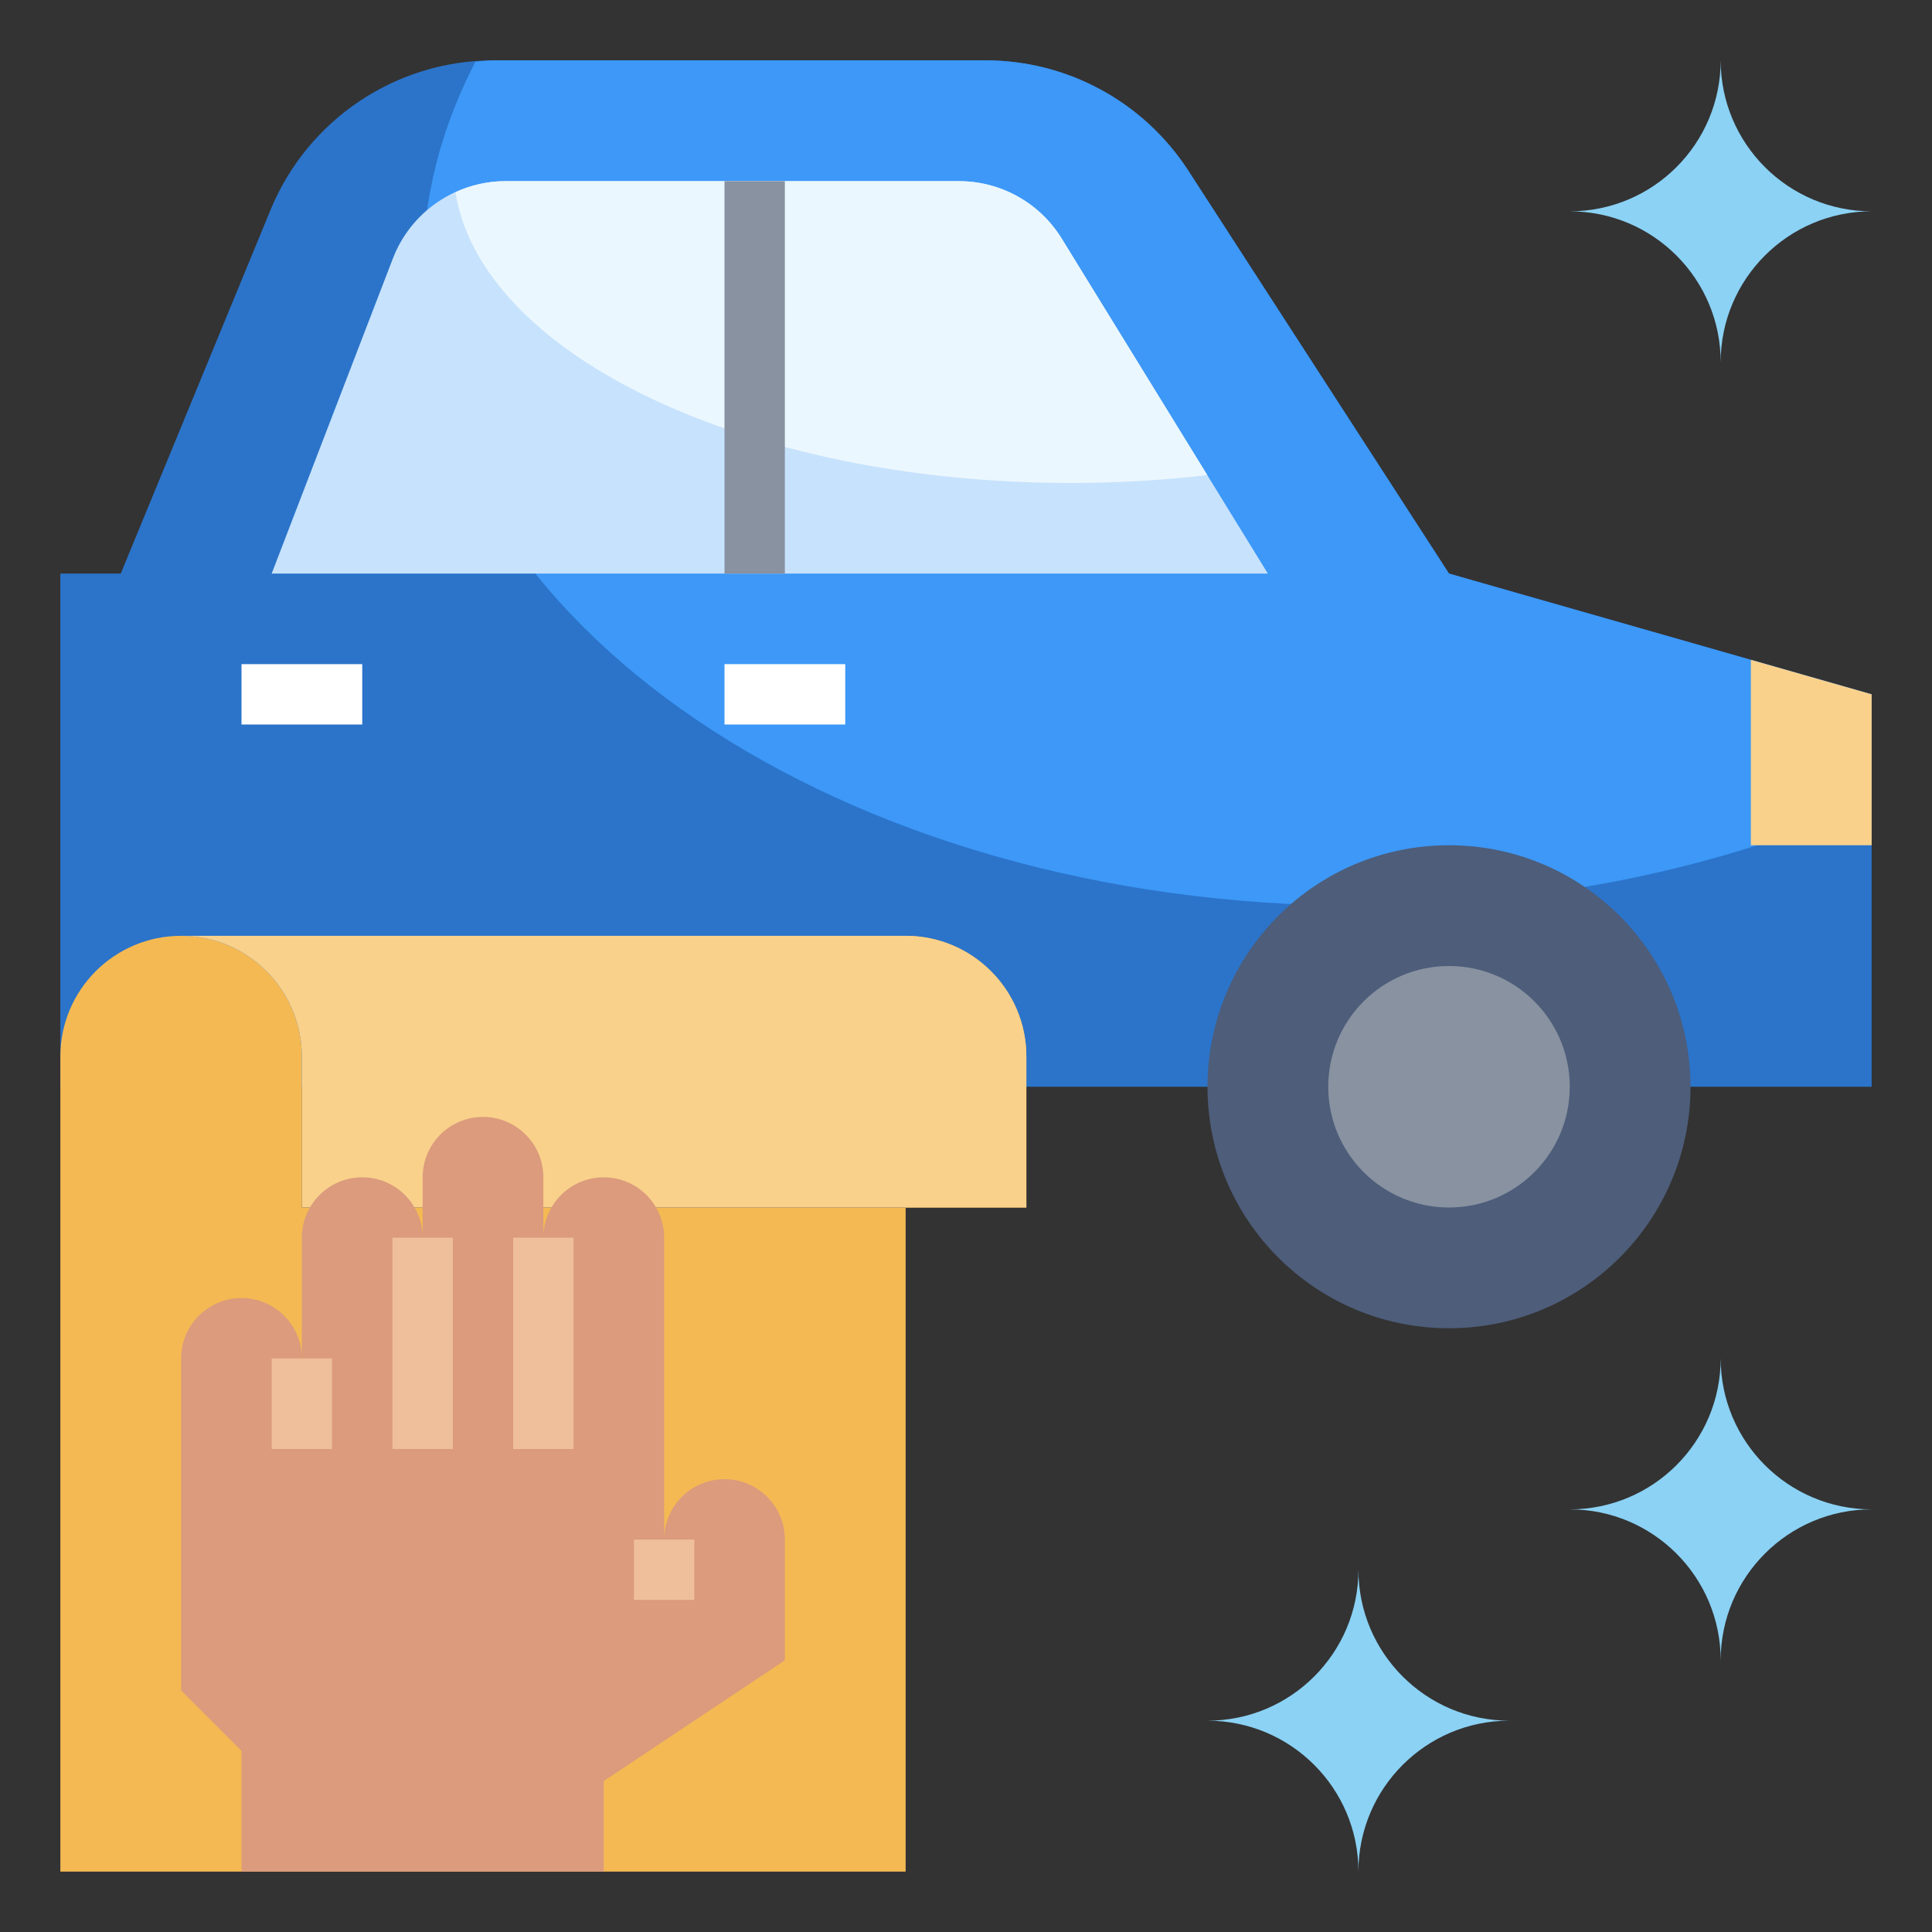 <svg width="50" height="50" viewBox="0 0 50 50" fill="none" xmlns="http://www.w3.org/2000/svg">
<rect x="0" y="0" width="50" height="50" fill="#333333" stroke="none"/>
<path d="M1.562 28.125H48.438V17.969L37.5 14.844L30.753 4.417C29.602 2.638 27.626 1.562 25.506 1.562H12.78C10.247 1.562 7.965 3.091 7.001 5.433L3.125 14.844H1.562" fill="#2B74CA"/>
<path d="M35.156 23.438C21.78 23.438 10.938 16.092 10.938 7.031C10.938 5.127 11.422 3.299 12.303 1.598C12.462 1.586 12.618 1.562 12.78 1.562H25.506C27.627 1.562 29.602 2.638 30.754 4.417L37.5 14.844L48.438 17.969V20.748C44.623 22.447 40.062 23.438 35.156 23.438Z" fill="#3D98F7"/>
<path d="M10.167 6.691L7.031 14.844H32.812L27.477 6.175C26.909 5.251 25.902 4.688 24.816 4.688H13.084C11.791 4.688 10.631 5.484 10.167 6.691Z" fill="#C7E2FC"/>
<path d="M27.735 12.5C19.336 12.5 12.46 9.188 11.786 4.975C12.185 4.792 12.625 4.688 13.084 4.688H24.817C25.902 4.688 26.91 5.251 27.478 6.175L31.245 12.296C30.113 12.426 28.942 12.5 27.735 12.5Z" fill="#EBF7FE"/>
<path d="M45.312 21.875V17.076L48.438 17.969V21.875H45.312Z" fill="#F9D18B"/>
<path d="M37.5 34.375C40.952 34.375 43.75 31.577 43.75 28.125C43.75 24.673 40.952 21.875 37.5 21.875C34.048 21.875 31.25 24.673 31.25 28.125C31.25 31.577 34.048 34.375 37.5 34.375Z" fill="#4D5D7A"/>
<path d="M37.5 31.25C39.226 31.25 40.625 29.851 40.625 28.125C40.625 26.399 39.226 25 37.5 25C35.774 25 34.375 26.399 34.375 28.125C34.375 29.851 35.774 31.25 37.5 31.25Z" fill="#8892A0"/>
<path d="M18.75 4.688H20.312V14.844H18.75V4.688Z" fill="#8892A0"/>
<path d="M18.75 17.188H21.875V18.75H18.75V17.188Z" fill="white"/>
<path d="M6.25 17.188H9.375V18.75H6.25V17.188Z" fill="white"/>
<path d="M4.688 24.219H23.438C25.163 24.219 26.562 25.618 26.562 27.344V31.25H7.812V27.344C7.812 25.618 6.413 24.219 4.688 24.219C2.962 24.219 1.562 25.618 1.562 27.344V48.438H23.438V24.219" fill="#F5B953"/>
<path d="M4.688 24.219H23.438C25.163 24.219 26.562 25.618 26.562 27.344V31.25H7.812V27.344C7.812 25.618 6.413 24.219 4.688 24.219Z" fill="#F9D18B"/>
<path d="M39.062 44.531C36.906 44.531 35.156 46.281 35.156 48.438C35.156 46.281 33.407 44.531 31.25 44.531C33.407 44.531 35.156 42.782 35.156 40.625C35.156 42.782 36.906 44.531 39.062 44.531Z" fill="#8BD2F5"/>
<path d="M48.438 39.062C46.281 39.062 44.531 40.812 44.531 42.969C44.531 40.812 42.782 39.062 40.625 39.062C42.782 39.062 44.531 37.313 44.531 35.156C44.531 37.313 46.281 39.062 48.438 39.062Z" fill="#8BD2F5"/>
<path d="M48.438 5.469C46.281 5.469 44.531 7.218 44.531 9.375C44.531 7.218 42.782 5.469 40.625 5.469C42.782 5.469 44.531 3.72 44.531 1.562C44.531 3.72 46.281 5.469 48.438 5.469Z" fill="#8BD2F5"/>
<path d="M6.25 48.438V45.312L4.688 43.75V35.156C4.688 34.293 5.387 33.594 6.25 33.594C7.113 33.594 7.812 34.293 7.812 35.156V32.031C7.812 31.168 8.512 30.469 9.375 30.469C10.238 30.469 10.938 31.168 10.938 32.031V30.469C10.938 29.605 11.637 28.906 12.5 28.906C13.363 28.906 14.062 29.605 14.062 30.469V32.031C14.062 31.168 14.762 30.469 15.625 30.469C16.488 30.469 17.188 31.168 17.188 32.031V39.844C17.188 38.98 17.887 38.281 18.75 38.281C19.613 38.281 20.312 38.98 20.312 39.844V42.969L15.625 46.094V48.438" fill="#DB9B7C"/>
<path d="M16.406 39.844H17.969V41.406H16.406V39.844Z" fill="#EFBE9A"/>
<path d="M13.281 32.031H14.844V37.5H13.281V32.031Z" fill="#EFBE9A"/>
<path d="M10.156 32.031H11.719V37.5H10.156V32.031Z" fill="#EFBE9A"/>
<path d="M7.031 35.156H8.594V37.5H7.031V35.156Z" fill="#EFBE9A"/>
</svg>
